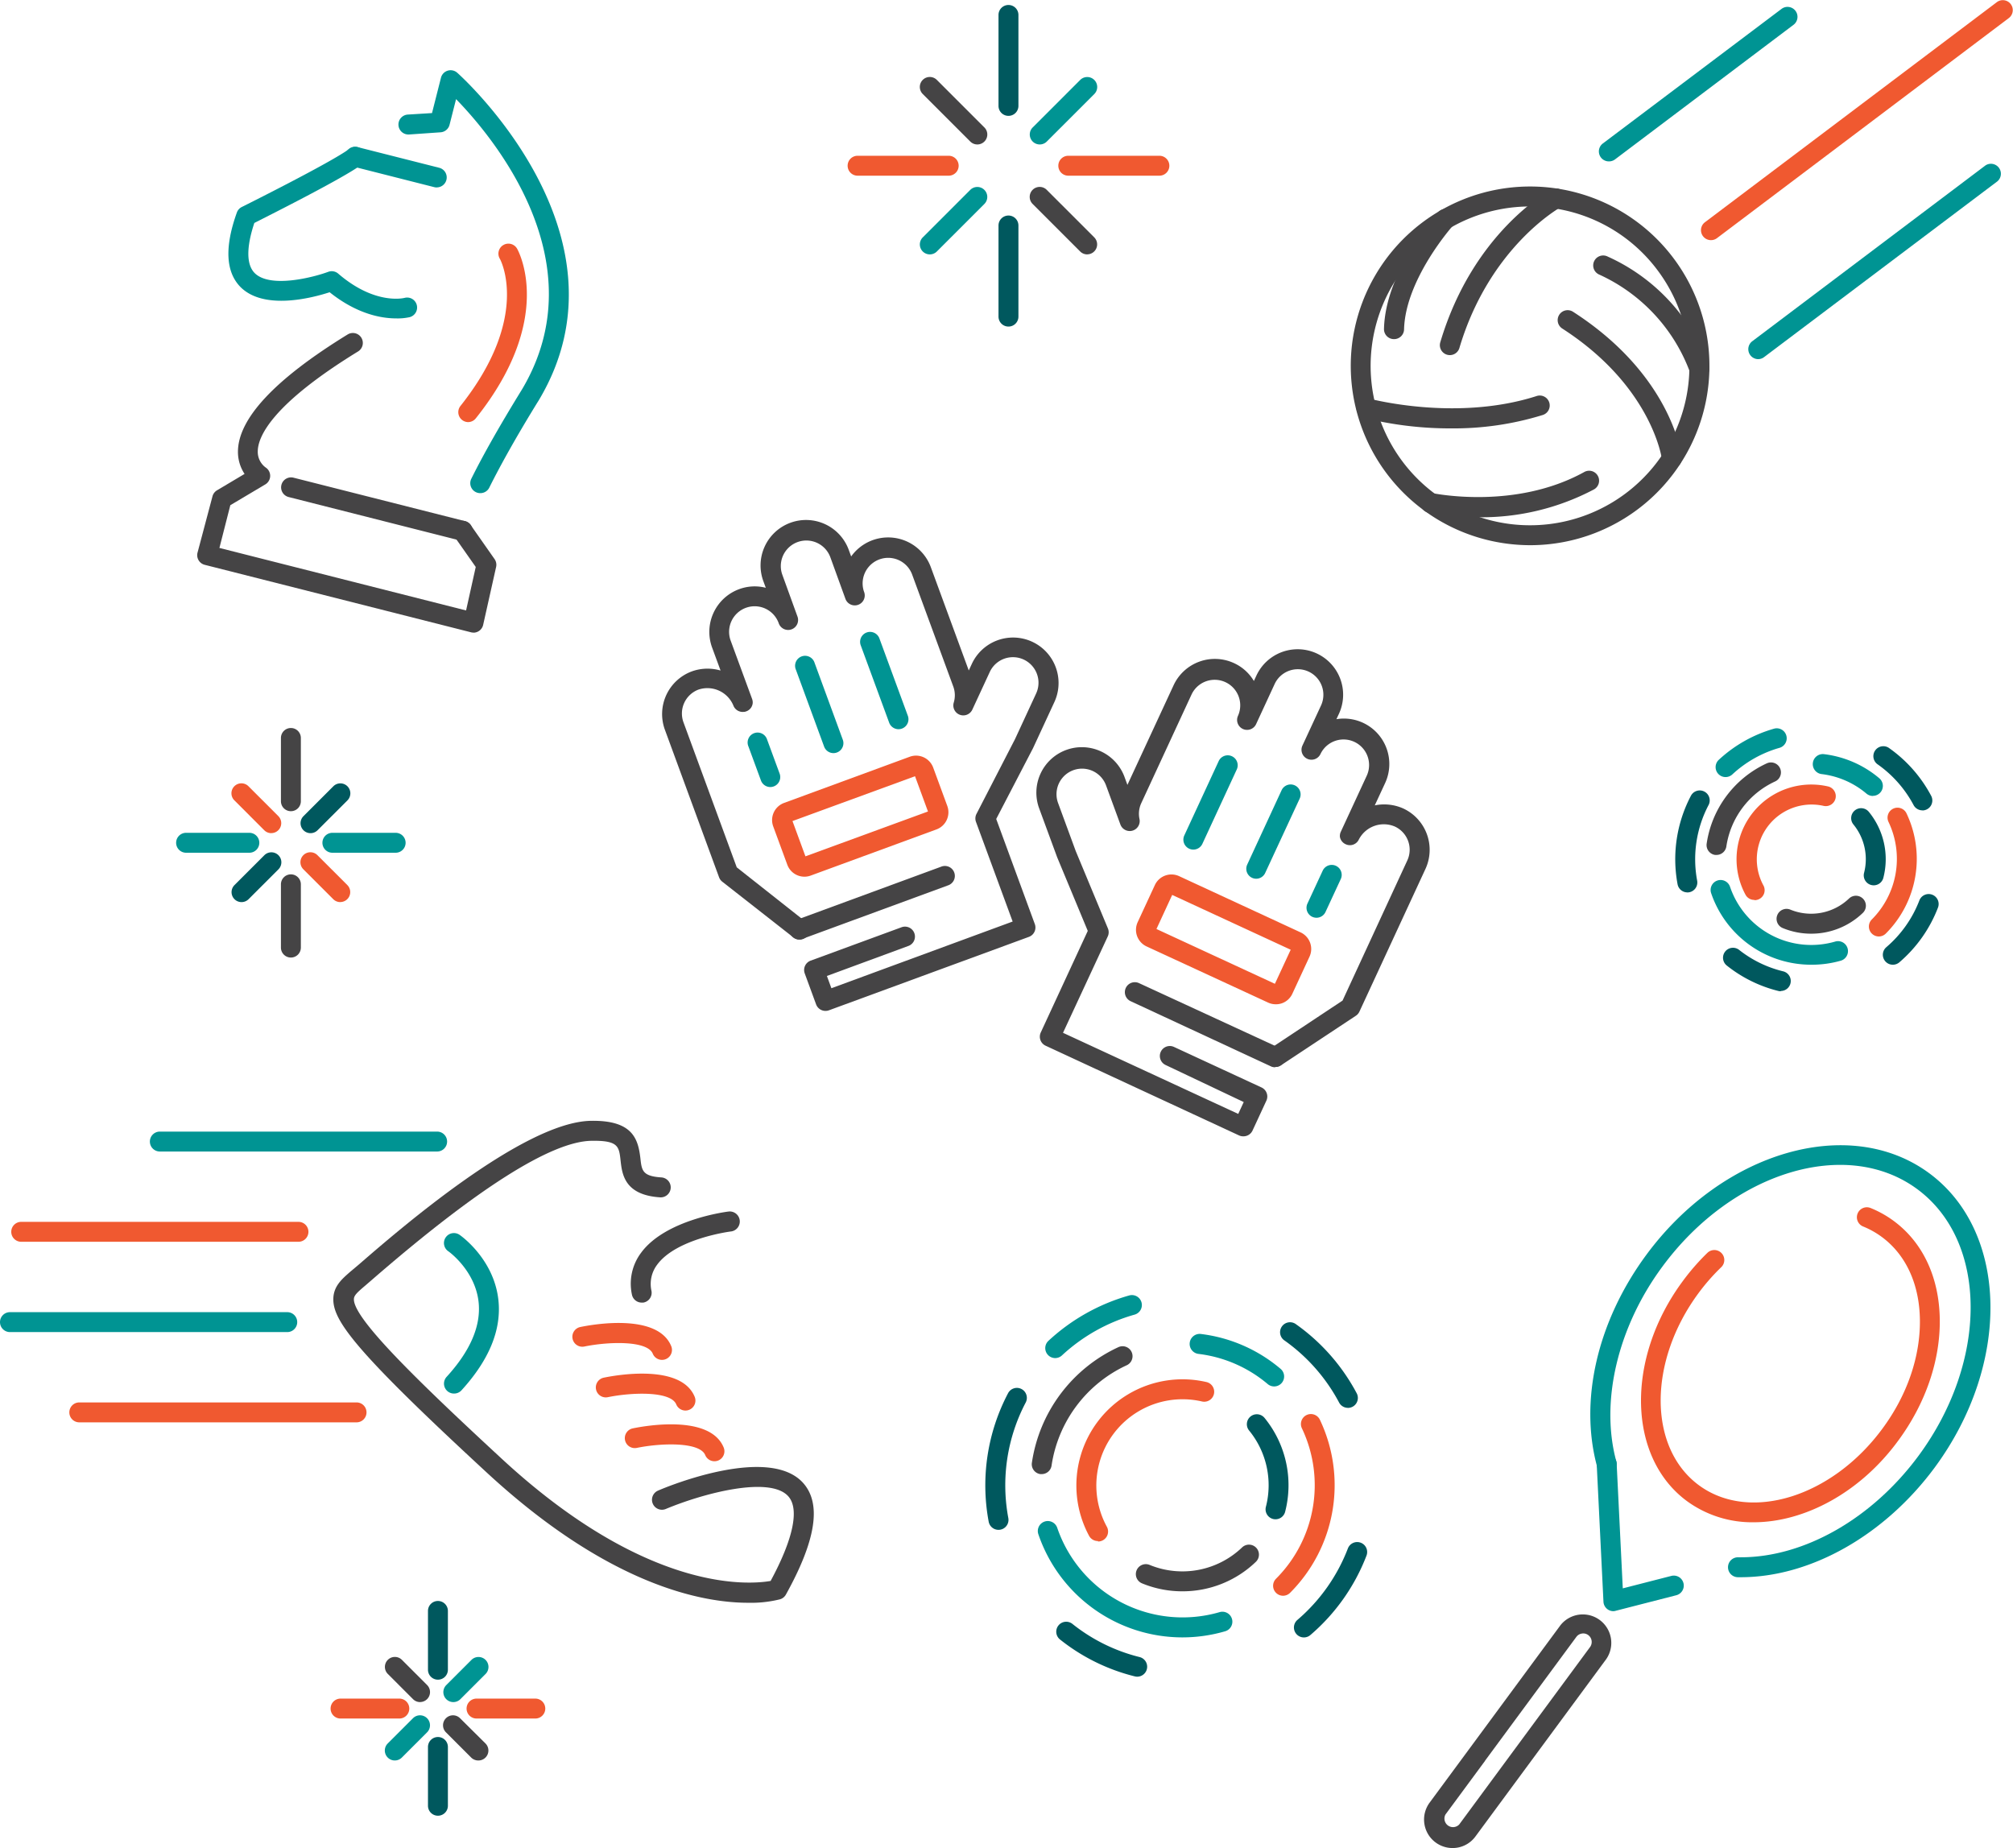 <svg xmlns="http://www.w3.org/2000/svg" viewBox="0 0 404.13 371"><defs><style>.cls-1{fill:#454445;}.cls-2{fill:#f05930;}.cls-3{fill:#009493;}.cls-4,.cls-6{fill:none;stroke-linecap:round;stroke-linejoin:round;stroke-width:4px;}.cls-4{stroke:#f05930;}.cls-5{fill:#00585e;}.cls-6{stroke:#00585e;}</style></defs><title>Asset 2</title><g id="Layer_2" data-name="Layer 2"><g id="Layer_1-2" data-name="Layer 1"><path class="cls-1" d="M128.86,261.5a2,2,0,0,1-2-1.63,10.35,10.35,0,0,1,1.82-8.34c4.87-6.68,17.07-8.25,17.58-8.31a2,2,0,0,1,.49,4c-.11,0-11,1.42-14.84,6.7a6.41,6.41,0,0,0-1.12,5.23,2,2,0,0,1-1.59,2.34A2.06,2.06,0,0,1,128.86,261.5Z"/><path class="cls-2" d="M132.9,273a2,2,0,0,1-1.85-1.24c-1.11-2.68-8.85-2.44-13.74-1.44a2,2,0,0,1-.8-3.92c2.56-.53,15.49-2.82,18.24,3.83A2,2,0,0,1,132.9,273Z"/><path class="cls-2" d="M137.61,283.17a2,2,0,0,1-1.85-1.24c-1.11-2.68-8.85-2.44-13.74-1.44a2,2,0,0,1-.8-3.92c2.56-.53,15.49-2.82,18.24,3.83a2,2,0,0,1-1.85,2.77Z"/><path class="cls-2" d="M143.43,293.35a2,2,0,0,1-1.85-1.24c-1.11-2.68-8.85-2.44-13.74-1.44a2,2,0,1,1-.8-3.92c2.56-.53,15.49-2.82,18.24,3.83a2,2,0,0,1-1.85,2.77Z"/><path class="cls-1" d="M150.18,321.76c-9.27,0-28-3.53-52.49-26.17-26.44-24.41-30.86-30.48-30.77-34.86.05-2.57,1.78-4,3.45-5.47l.11-.09L72,253.89c8.15-7.07,33-28.58,46.56-28.88,8.42-.17,9.54,3.59,10,7.47.27,2.5.4,3.64,4.22,3.89a2,2,0,0,1-.26,4c-7.18-.47-7.63-4.67-7.94-7.45s-.45-4-5.9-3.9c-8.07.18-22.88,9.57-44,27.9l-1.52,1.31-.11.09c-1.44,1.23-2,1.8-2,2.5-.08,3.76,11.73,15.44,29.48,31.84C130,320,150.59,318.1,154.71,317.38c4.56-8.44,5.82-14.47,3.54-17-3.7-4.12-17-.62-24.58,2.55a2,2,0,0,1-1.55-3.69c2.26-1,22.31-9.11,29.11-1.54,3.73,4.16,2.61,11.49-3.45,22.41a2,2,0,0,1-1.17.95A23.91,23.91,0,0,1,150.18,321.76Z"/><path class="cls-3" d="M87.76,231.17H32.09a2,2,0,1,1,0-4H87.76a2,2,0,0,1,0,4Z"/><path class="cls-2" d="M59.92,249.29H4.26a2,2,0,1,1,0-4H59.92a2,2,0,0,1,0,4Z"/><path class="cls-3" d="M57.67,267.42H2a2,2,0,0,1,0-4H57.67a2,2,0,0,1,0,4Z"/><path class="cls-2" d="M71.58,285.54H15.92a2,2,0,1,1,0-4H71.58a2,2,0,1,1,0,4Z"/><path class="cls-3" d="M91.14,279.76a2,2,0,0,1-1.48-3.35c4.79-5.24,6.95-10.31,6.42-15.05-.7-6.33-6-10.13-6.09-10.17a2,2,0,0,1,2.28-3.29c.28.19,6.85,4.82,7.78,13,.68,6-1.82,12.1-7.44,18.25A2,2,0,0,1,91.14,279.76Z"/><path class="cls-3" d="M349.48,316.63h-.6a2,2,0,0,1,.07-4h.54c12.75,0,26.38-7.78,35.7-20.41,14-19,13.92-43-.27-53.49s-37.15-3.49-51.18,15.55c-9,12.16-12.51,27.15-9.24,39.13a2,2,0,1,1-3.86,1.05c-3.63-13.33.06-29.24,9.88-42.55,15.35-20.81,40.82-28.16,56.78-16.39s16.46,38.28,1.11,59.09C378.34,308.23,363.48,316.63,349.48,316.63Z"/><path class="cls-2" d="M352.08,305.6a22.22,22.22,0,0,1-13.37-4.22c-12-8.81-12.37-28.6-.93-44.12a45.53,45.53,0,0,1,5-5.75,2,2,0,0,1,2.78,2.88,41.4,41.4,0,0,0-4.59,5.24c-10.13,13.74-10.09,31,.08,38.52s26.7,2.43,36.83-11.3c5-6.74,7.65-14.5,7.56-21.88-.09-7.16-2.8-13.07-7.65-16.65a17.21,17.21,0,0,0-3.75-2.1,2,2,0,0,1,1.5-3.71,21.24,21.24,0,0,1,4.62,2.58c5.88,4.33,9.17,11.37,9.27,19.82.1,8.24-2.86,16.87-8.34,24.3C373.41,299.71,362.21,305.59,352.08,305.6Z"/><path class="cls-3" d="M323.91,323.45a2,2,0,0,1-2-1.9L320.56,294a2,2,0,1,1,4-.2l1.23,25.07,9.74-2.5a2,2,0,0,1,1,3.88l-12.12,3.11A2,2,0,0,1,323.91,323.45Z"/><path class="cls-4" d="M308.91,335.53"/><path class="cls-1" d="M291.56,371A5.72,5.72,0,0,1,287,361.9l7.93-10.75h0l18.34-24.87a5.72,5.72,0,0,1,9.2,6.79l-26.27,35.62a5.67,5.67,0,0,1-3.75,2.25A5.83,5.83,0,0,1,291.56,371Zm6.56-17.48-7.93,10.75a1.72,1.72,0,0,0,2.76,2l26.27-35.62a1.73,1.73,0,0,0-.36-2.4,1.68,1.68,0,0,0-1.27-.31,1.7,1.7,0,0,0-1.12.67l-18.34,24.87Z"/><path class="cls-1" d="M160.46,188.6a2,2,0,0,1-.69-3.88L188.92,174a2,2,0,1,1,1.38,3.75l-29.15,10.71A2,2,0,0,1,160.46,188.6Z"/><path class="cls-1" d="M165.72,202.94a2,2,0,0,1-1.88-1.31l-2.28-6.21a2,2,0,0,1,1.19-2.57l18.16-6.67a2,2,0,1,1,1.38,3.75l-16.28,6,.9,2.46L203.3,185l-7.36-20a2,2,0,0,1,.1-1.61l7.73-15,4.27-9.23a5.13,5.13,0,0,0-9.31-4.31l-3.53,7.62a2,2,0,0,1-3.73-1.41,5.06,5.06,0,0,0-.08-3.21l-8.31-22.62a5.13,5.13,0,0,0-9.63,3.53h0a2,2,0,1,1-3.75,1.38v0l-3-8.27a5.13,5.13,0,0,0-9.63,3.54l3,8.28a2,2,0,1,1-3.75,1.38h0a5.13,5.13,0,0,0-9.63,3.54l4.3,11.7h0a2,2,0,0,1,.12.87h0a2,2,0,0,1-.33.89h0a2,2,0,0,1-1,.75,2,2,0,0,1-.35.09h-.12a2,2,0,0,1-2.09-1.3,5.64,5.64,0,0,0-7-3.17,5.13,5.13,0,0,0-3,6.58l10.69,29.1L161.69,185a2,2,0,1,1-2.47,3.14L145,177a2,2,0,0,1-.64-.88l-10.88-29.63a9.14,9.14,0,0,1,5.42-11.71,9.32,9.32,0,0,1,5.76-.17l-1.7-4.62a9.14,9.14,0,0,1,5.42-11.71,9,9,0,0,1,5.36-.28l-.44-1.2a9.13,9.13,0,1,1,17.14-6.29l.44,1.2a9.13,9.13,0,0,1,16,2.17l7.61,20.72.65-1.4a9.13,9.13,0,0,1,16.57,7.67l-4.31,9.31L200,164.41l7.75,21.1a2,2,0,0,1-1.19,2.57l-40.14,14.74A2,2,0,0,1,165.72,202.94Z"/><path class="cls-3" d="M167.33,151.19a2,2,0,0,1-1.88-1.31l-5.67-15.45a2,2,0,1,1,3.75-1.38l5.67,15.45a2,2,0,0,1-1.88,2.69Z"/><path class="cls-3" d="M154.65,158a2,2,0,0,1-1.88-1.31l-2.52-6.85a2,2,0,1,1,3.75-1.38l2.52,6.85a2,2,0,0,1-1.88,2.69Z"/><path class="cls-3" d="M180.39,146.39a2,2,0,0,1-1.88-1.31l-5.68-15.45a2,2,0,1,1,3.75-1.38l5.68,15.45a2,2,0,0,1-1.88,2.69Z"/><path class="cls-2" d="M161.51,176a3.67,3.67,0,0,1-3.45-2.4l-2.83-7.7a3.67,3.67,0,0,1,2.18-4.71l25.23-9.27a3.67,3.67,0,0,1,4.71,2.18l2.83,7.7a3.67,3.67,0,0,1-2.18,4.71h0l-25.23,9.26A3.65,3.65,0,0,1,161.51,176Zm-2.41-11.17,2.6,7.08,24.6-9-2.6-7.08Zm28.2-.19h0Zm-.69-1.88h0Z"/><path class="cls-1" d="M256,214.26a2,2,0,0,1-.84-.18L227,201a2,2,0,1,1,1.68-3.63l28.18,13a2,2,0,0,1-.84,3.82Z"/><path class="cls-1" d="M249.59,228.12a2,2,0,0,1-.84-.18l-38.81-18a2,2,0,0,1-1-2.66l9.44-20.4-6.14-14.77-3.57-9.7a9.13,9.13,0,1,1,17.14-6.29l.53,1.45,9.27-20a9.14,9.14,0,0,1,12.12-4.45,9,9,0,0,1,4,3.59l.54-1.16a9.13,9.13,0,0,1,16.57,7.67l-.54,1.16a9.12,9.12,0,0,1,9.77,12.84L276,161.68a9.4,9.4,0,0,1,5.73.63,9.15,9.15,0,0,1,4.45,12.12l-13.26,28.65a2,2,0,0,1-.71.83l-15.11,10a2,2,0,0,1-2.21-3.33l14.64-9.71,13-28.13a5.13,5.13,0,0,0-2.5-6.81,5.64,5.64,0,0,0-7.22,2.59,2,2,0,0,1-1.43,1.12,2,2,0,0,1-1-.07l-.18-.07A2,2,0,0,1,269,168h0a2,2,0,0,1,.17-1l5.24-11.32a5.13,5.13,0,0,0-9.31-4.31h0a2,2,0,0,1-3.63-1.68h0l3.71-8a5.13,5.13,0,1,0-9.31-4.31l-3.7,8h0a2,2,0,0,1-3.63-1.68h0a5.13,5.13,0,0,0-9.31-4.31l-10.12,21.87a5.06,5.06,0,0,0-.34,3.19,2,2,0,0,1-3.83,1.1l-2.89-7.88a5.13,5.13,0,0,0-9.63,3.54l3.54,9.63,6.45,15.51a2,2,0,0,1,0,1.61l-9,19.38,35.18,16.28,1.1-2.38L234,213.8a2,2,0,0,1,1.68-3.63l17.56,8.13a2,2,0,0,1,1,2.66l-2.78,6a2,2,0,0,1-1.82,1.16Z"/><path class="cls-3" d="M252.2,176.41a2,2,0,0,1-1.81-2.84l6.91-14.94a2,2,0,0,1,3.63,1.68L254,175.25A2,2,0,0,1,252.2,176.41Z"/><path class="cls-3" d="M264.29,184.24a2,2,0,0,1-1.81-2.84l3.07-6.62a2,2,0,0,1,3.63,1.68l-3.07,6.62A2,2,0,0,1,264.29,184.24Z"/><path class="cls-3" d="M239.57,170.56a2,2,0,0,1-1.81-2.84l6.91-14.94a2,2,0,0,1,3.63,1.68l-6.91,14.94A2,2,0,0,1,239.57,170.56Z"/><path class="cls-2" d="M256.11,201.61a3.66,3.66,0,0,1-1.53-.34L230.19,190a3.67,3.67,0,0,1-1.79-4.87l3.45-7.45a3.67,3.67,0,0,1,4.87-1.79l24.39,11.29a3.67,3.67,0,0,1,1.79,4.87l-3.45,7.45a3.64,3.64,0,0,1-2.06,1.9A3.69,3.69,0,0,1,256.11,201.61Zm.15-4h0ZM232.17,186.5l23.78,11,3.17-6.84-23.79-11Zm-.3-.14Z"/><path class="cls-1" d="M307.24,109.45a36.52,36.52,0,0,1-5.08-.36,36,36,0,1,1,33.75-57.34h0a36,36,0,0,1-28.68,57.7Zm-.14-68a32,32,0,1,0,25.63,12.75h0a31.8,31.8,0,0,0-21.11-12.43A32.52,32.52,0,0,0,307.1,41.42Z"/><path class="cls-1" d="M291.38,86a71.73,71.73,0,0,1-17.67-2.14,2,2,0,0,1,1.07-3.85c.17,0,17.39,4.71,33.67-.49a2,2,0,1,1,1.21,3.81A60.45,60.45,0,0,1,291.38,86Z"/><path class="cls-1" d="M296.75,103.84a50.25,50.25,0,0,1-10-.92,2,2,0,0,1,.86-3.91h0c.16,0,16.42,3.46,30.39-4.22a2,2,0,1,1,1.93,3.5A48.36,48.36,0,0,1,296.75,103.84Z"/><path class="cls-1" d="M335.65,94a2,2,0,0,1-2-1.76c0-.16-2-14.68-20-26.28a2,2,0,1,1,2.17-3.36c19.7,12.69,21.73,28.51,21.81,29.18A2,2,0,0,1,335.88,94Z"/><path class="cls-1" d="M341.16,76.05a2,2,0,0,1-1.92-1.43h0A34.8,34.8,0,0,0,321.1,55.14a2,2,0,1,1,1.67-3.63,38.19,38.19,0,0,1,20.3,22,2,2,0,0,1-1.92,2.57Z"/><path class="cls-1" d="M291.07,71.29a2,2,0,0,1-1.92-2.57c6.54-22,21.64-30.31,22.28-30.65a2,2,0,0,1,1.89,3.53c-.21.12-14.31,8-20.33,28.26A2,2,0,0,1,291.07,71.29Z"/><path class="cls-1" d="M279.85,68.08h-.05A2,2,0,0,1,277.85,66c.3-11.55,10.41-22.9,10.84-23.38a2,2,0,0,1,3,2.68c-.1.11-9.55,10.75-9.81,20.81A2,2,0,0,1,279.85,68.08Z"/><path class="cls-3" d="M323,32.4a2,2,0,0,1-1.21-3.6L357.71,1.75a2,2,0,0,1,2.41,3.19L324.23,32A2,2,0,0,1,323,32.4Z"/><path class="cls-2" d="M343.5,48.21a2,2,0,0,1-1.21-3.6L400.93.4a2,2,0,0,1,2.41,3.19L344.71,47.8A2,2,0,0,1,343.5,48.21Z"/><path class="cls-3" d="M353,72.1a2,2,0,0,1-1.21-3.6l46.81-35.29A2,2,0,0,1,401,36.4L354.16,71.69A2,2,0,0,1,353,72.1Z"/><path class="cls-1" d="M92.86,108.57a2,2,0,0,1-.49-.06L57.94,99.78a2,2,0,0,1,1-3.88l34.43,8.72a2,2,0,0,1-.49,3.94Z"/><path class="cls-3" d="M96.41,99a2,2,0,0,1-1.79-2.89c2.38-4.8,5.8-10.83,10.18-17.94C120,52.61,99,27.53,91.56,19.9l-1.31,5.16a2,2,0,0,1-1.81,1.5L82.12,27a2,2,0,0,1-.25-4l4.86-.3,1.8-7.1a2,2,0,0,1,3.26-1c.37.32,36.29,32.35,16.42,65.68-4.33,7-7.69,13-10,17.65A2,2,0,0,1,96.41,99Z"/><path class="cls-3" d="M79.53,63.92c-2.91,0-7.82-.83-13.35-5.25-3.42,1.11-13.09,3.68-17.85-1-3-3-3.29-8-.78-15a2,2,0,0,1,1-1.12c.18-.09,17.73-8.83,21.55-11.64a2,2,0,1,1,2.37,3.22c-3.68,2.7-18,9.9-21.41,11.63-1.2,3.6-2,8,.09,10.08,3.15,3.1,11.92.79,14.75-.27a2,2,0,0,1,2,.36c7.32,6.31,13.09,4.93,13.33,4.87a2,2,0,0,1,2.44,1.42,2,2,0,0,1-1.39,2.44A11,11,0,0,1,79.53,63.92Z"/><path class="cls-1" d="M95.07,127a2,2,0,0,1-.49-.06L41.1,113.39a2,2,0,0,1-1.44-2.46l3-11.3a2,2,0,0,1,.91-1.2l5.53-3.29a8,8,0,0,1-1.33-4.43c0-6.64,7.38-14.56,22-23.55a2,2,0,1,1,2.09,3.41c-17.41,10.69-20.07,17.15-20.11,20a3.89,3.89,0,0,0,1.57,3.27,2,2,0,0,1,.92,1.73,2,2,0,0,1-1,1.69l-7,4.16L44.05,110l49.52,12.55,1.94-8.73-4.29-6.11a2,2,0,0,1,3.28-2.3l4.79,6.83a2,2,0,0,1,.31,1.58L97,125.44a2,2,0,0,1-2,1.57Z"/><path class="cls-3" d="M87.67,37.63a2,2,0,0,1-.49-.06L70.79,33.41a2,2,0,0,1,1-3.88l16.38,4.15a2,2,0,0,1-.49,3.94Z"/><path class="cls-2" d="M94,84.74a2,2,0,0,1-1.56-3.24c14.23-17.9,8-29.47,7.89-29.58a2,2,0,0,1,3.48-2c.32.56,7.65,14.06-8.24,34A2,2,0,0,1,94,84.74Z"/><path class="cls-1" d="M196.2,29a2,2,0,0,1-1.41-.59l-9.54-9.54a2,2,0,0,1,2.83-2.83l9.54,9.54A2,2,0,0,1,196.2,29Z"/><path class="cls-1" d="M218.26,51.07a2,2,0,0,1-1.41-.59l-9.54-9.54a2,2,0,0,1,2.83-2.83l9.54,9.54a2,2,0,0,1-1.41,3.41Z"/><path class="cls-3" d="M186.66,51.07a2,2,0,0,1-1.41-3.41l9.54-9.54a2,2,0,0,1,2.83,2.83l-9.54,9.54A2,2,0,0,1,186.66,51.07Z"/><path class="cls-3" d="M208.73,29a2,2,0,0,1-1.41-3.41l9.54-9.54a2,2,0,0,1,2.83,2.83l-9.54,9.54A2,2,0,0,1,208.73,29Z"/><path class="cls-2" d="M190.45,35.27H172.17a2,2,0,0,1,0-4h18.29a2,2,0,0,1,0,4Z"/><path class="cls-2" d="M232.76,35.27H214.47a2,2,0,0,1,0-4h18.29a2,2,0,0,1,0,4Z"/><path class="cls-5" d="M202.46,65.56a2,2,0,0,1-2-2V45.27a2,2,0,0,1,4,0V63.56A2,2,0,0,1,202.46,65.56Z"/><path class="cls-5" d="M202.46,23.26a2,2,0,0,1-2-2V3a2,2,0,1,1,4,0V21.26A2,2,0,0,1,202.46,23.26Z"/><path class="cls-1" d="M84.33,341.7a2,2,0,0,1-1.41-.59l-5.06-5.06a2,2,0,0,1,2.83-2.83l5.06,5.06a2,2,0,0,1-1.41,3.41Z"/><path class="cls-1" d="M96,353.42a2,2,0,0,1-1.41-.59l-5.06-5.06a2,2,0,0,1,2.83-2.83L97.46,350A2,2,0,0,1,96,353.42Z"/><path class="cls-3" d="M79.26,353.42A2,2,0,0,1,77.85,350l5.06-5.06a2,2,0,0,1,2.83,2.83l-5.06,5.06A2,2,0,0,1,79.26,353.42Z"/><path class="cls-3" d="M91,341.7a2,2,0,0,1-1.41-3.41l5.06-5.06a2,2,0,0,1,2.83,2.83l-5.06,5.06A2,2,0,0,1,91,341.7Z"/><path class="cls-2" d="M80.17,345H68.37a2,2,0,0,1,0-4h11.8a2,2,0,0,1,0,4Z"/><path class="cls-2" d="M107.48,345H95.67a2,2,0,0,1,0-4h11.8a2,2,0,0,1,0,4Z"/><path class="cls-5" d="M87.92,364.51a2,2,0,0,1-2-2v-11.8a2,2,0,0,1,4,0v11.8A2,2,0,0,1,87.92,364.51Z"/><path class="cls-5" d="M87.92,337.2a2,2,0,0,1-2-2V323.4a2,2,0,0,1,4,0v11.8A2,2,0,0,1,87.92,337.2Z"/><path class="cls-1" d="M58.4,162.85a2,2,0,0,1-2-2v-12.7a2,2,0,0,1,4,0v12.7A2,2,0,0,1,58.4,162.85Z"/><path class="cls-1" d="M58.4,192.23a2,2,0,0,1-2-2v-12.7a2,2,0,0,1,4,0v12.7A2,2,0,0,1,58.4,192.23Z"/><path class="cls-3" d="M50.06,171.19H37.36a2,2,0,0,1,0-4h12.7a2,2,0,0,1,0,4Z"/><path class="cls-3" d="M79.43,171.19H66.73a2,2,0,0,1,0-4h12.7a2,2,0,0,1,0,4Z"/><path class="cls-2" d="M54.46,167.26a2,2,0,0,1-1.41-.59l-6-6a2,2,0,0,1,2.83-2.83l6,6a2,2,0,0,1-1.41,3.41Z"/><path class="cls-2" d="M68.31,181.1a2,2,0,0,1-1.41-.59l-6-6a2,2,0,0,1,2.83-2.83l6,6a2,2,0,0,1-1.41,3.41Z"/><path class="cls-5" d="M48.48,181.1a2,2,0,0,1-1.41-3.41l6-6a2,2,0,0,1,2.83,2.83l-6,6A2,2,0,0,1,48.48,181.1Z"/><path class="cls-5" d="M62.33,167.26a2,2,0,0,1-1.41-3.41l6-6a2,2,0,0,1,2.83,2.83l-6,6A2,2,0,0,1,62.33,167.26Z"/><path class="cls-3" d="M255.8,278.33a2,2,0,0,1-1.29-.47,26.41,26.41,0,0,0-13.9-6.06,2,2,0,1,1,.48-4,30.4,30.4,0,0,1,16,7,2,2,0,0,1-1.29,3.53Z"/><path class="cls-1" d="M209.15,295.93l-.3,0a2,2,0,0,1-1.69-2.27,30.46,30.46,0,0,1,17.38-23.22,2,2,0,0,1,1.68,3.63,26.47,26.47,0,0,0-15.11,20.17A2,2,0,0,1,209.15,295.93Z"/><path class="cls-3" d="M237.39,328.71A30.55,30.55,0,0,1,208.46,308a2,2,0,0,1,3.79-1.29,26.6,26.6,0,0,0,32.6,16.93,2,2,0,0,1,1.12,3.84A30.64,30.64,0,0,1,237.39,328.71Z"/><path class="cls-6" d="M245.41,325.57"/><path class="cls-2" d="M257.58,320.35a2,2,0,0,1-1.41-3.41,26.58,26.58,0,0,0,5.22-30.16,2,2,0,1,1,3.61-1.72,30.58,30.58,0,0,1-6,34.7A2,2,0,0,1,257.58,320.35Z"/><path class="cls-3" d="M211.85,272.64a2,2,0,0,1-1.36-3.47,39.67,39.67,0,0,1,16.16-9.09,2,2,0,1,1,1.08,3.85,35.67,35.67,0,0,0-14.53,8.17A2,2,0,0,1,211.85,272.64Z"/><path class="cls-5" d="M200.49,307.12a2,2,0,0,1-2-1.63,39.71,39.71,0,0,1,3.89-25.8,2,2,0,0,1,3.54,1.87,35.71,35.71,0,0,0-3.49,23.19,2,2,0,0,1-2,2.37Z"/><path class="cls-5" d="M228.31,336.6a2,2,0,0,1-.48-.06,39.17,39.17,0,0,1-15-7.39,2,2,0,1,1,2.49-3.13,35.18,35.18,0,0,0,13.47,6.64,2,2,0,0,1-.48,3.94Z"/><path class="cls-5" d="M261.77,328.72a2,2,0,0,1-1.3-3.52,35.71,35.71,0,0,0,10.13-14.34,2,2,0,0,1,3.74,1.43,39.72,39.72,0,0,1-11.27,15.95A2,2,0,0,1,261.77,328.72Z"/><path class="cls-5" d="M270.61,282.63a2,2,0,0,1-1.77-1.06,35.89,35.89,0,0,0-10.93-12.44,2,2,0,1,1,2.31-3.26,39.89,39.89,0,0,1,12.15,13.83,2,2,0,0,1-1.77,2.94Z"/><path class="cls-1" d="M237.39,319.46a21.16,21.16,0,0,1-8.12-1.6,2,2,0,1,1,1.53-3.7,17.32,17.32,0,0,0,18.56-3.51,2,2,0,0,1,2.77,2.89A21.2,21.2,0,0,1,237.39,319.46Z"/><path class="cls-5" d="M256.08,305a2,2,0,0,1-.5-.06,2,2,0,0,1-1.44-2.44,17.34,17.34,0,0,0-3.37-15.32,2,2,0,0,1,3.09-2.54A21.35,21.35,0,0,1,258,303.51,2,2,0,0,1,256.08,305Z"/><path class="cls-6" d="M252.31,285.92"/><path class="cls-2" d="M220.43,309.37a2,2,0,0,1-1.76-1,21.31,21.31,0,0,1,23.54-30.92,2,2,0,0,1-.9,3.9,17.31,17.31,0,0,0-19.12,25.11,2,2,0,0,1-1.75,3Z"/><path class="cls-3" d="M376,159.79a2,2,0,0,1-1.29-.47,17.1,17.1,0,0,0-9-3.92,2,2,0,0,1,.48-4,21.1,21.1,0,0,1,11.1,4.84,2,2,0,0,1-1.29,3.53Z"/><path class="cls-1" d="M344.62,171.63l-.3,0a2,2,0,0,1-1.69-2.27,21.13,21.13,0,0,1,12.06-16.11,2,2,0,1,1,1.68,3.63,17.14,17.14,0,0,0-9.79,13.07A2,2,0,0,1,344.62,171.63Z"/><path class="cls-3" d="M363.61,193.67a21.2,21.2,0,0,1-20.08-14.36,2,2,0,0,1,3.79-1.29,17.23,17.23,0,0,0,21.12,11,2,2,0,0,1,1.12,3.84A21.24,21.24,0,0,1,363.61,193.67Z"/><path class="cls-6" d="M369,190.9"/><path class="cls-2" d="M377.19,188a2,2,0,0,1-1.41-3.41,17.22,17.22,0,0,0,3.38-19.54,2,2,0,1,1,3.61-1.72,21.22,21.22,0,0,1-4.17,24.08A2,2,0,0,1,377.19,188Z"/><path class="cls-3" d="M346.43,156a2,2,0,0,1-1.36-3.47,27.34,27.34,0,0,1,11.14-6.26,2,2,0,0,1,1.08,3.85,23.31,23.31,0,0,0-9.5,5.34A2,2,0,0,1,346.43,156Z"/><path class="cls-5" d="M338.79,179.15a2,2,0,0,1-2-1.63,27.36,27.36,0,0,1,2.68-17.77,2,2,0,0,1,3.54,1.87,23.36,23.36,0,0,0-2.29,15.17,2,2,0,0,1-2,2.37Z"/><path class="cls-5" d="M357.5,199a2,2,0,0,1-.48-.06,27,27,0,0,1-10.33-5.09,2,2,0,1,1,2.49-3.13A23,23,0,0,0,358,195a2,2,0,0,1-.48,3.94Z"/><path class="cls-5" d="M380,193.67a2,2,0,0,1-1.3-3.52,23.35,23.35,0,0,0,6.63-9.38,2,2,0,0,1,3.74,1.43,27.37,27.37,0,0,1-7.77,11A2,2,0,0,1,380,193.67Z"/><path class="cls-5" d="M385.94,162.68a2,2,0,0,1-1.77-1.06,23.45,23.45,0,0,0-7.15-8.13,2,2,0,1,1,2.31-3.26,27.47,27.47,0,0,1,8.37,9.53,2,2,0,0,1-1.77,2.94Z"/><path class="cls-1" d="M363.61,187.44a14.89,14.89,0,0,1-5.71-1.13,2,2,0,0,1,1.53-3.7,11,11,0,0,0,11.78-2.23,2,2,0,0,1,2.77,2.89A14.91,14.91,0,0,1,363.61,187.44Z"/><path class="cls-5" d="M376.17,177.73a2,2,0,0,1-1.94-2.5,11,11,0,0,0-2.14-9.72,2,2,0,0,1,3.09-2.54,15,15,0,0,1,2.92,13.26A2,2,0,0,1,376.17,177.73Z"/><path class="cls-6" d="M373.64,164.24"/><path class="cls-2" d="M352.21,180.66a2,2,0,0,1-1.76-1A15,15,0,0,1,367,157.88a2,2,0,1,1-.9,3.9A11,11,0,0,0,354,177.71a2,2,0,0,1-1.75,3Z"/></g></g></svg>